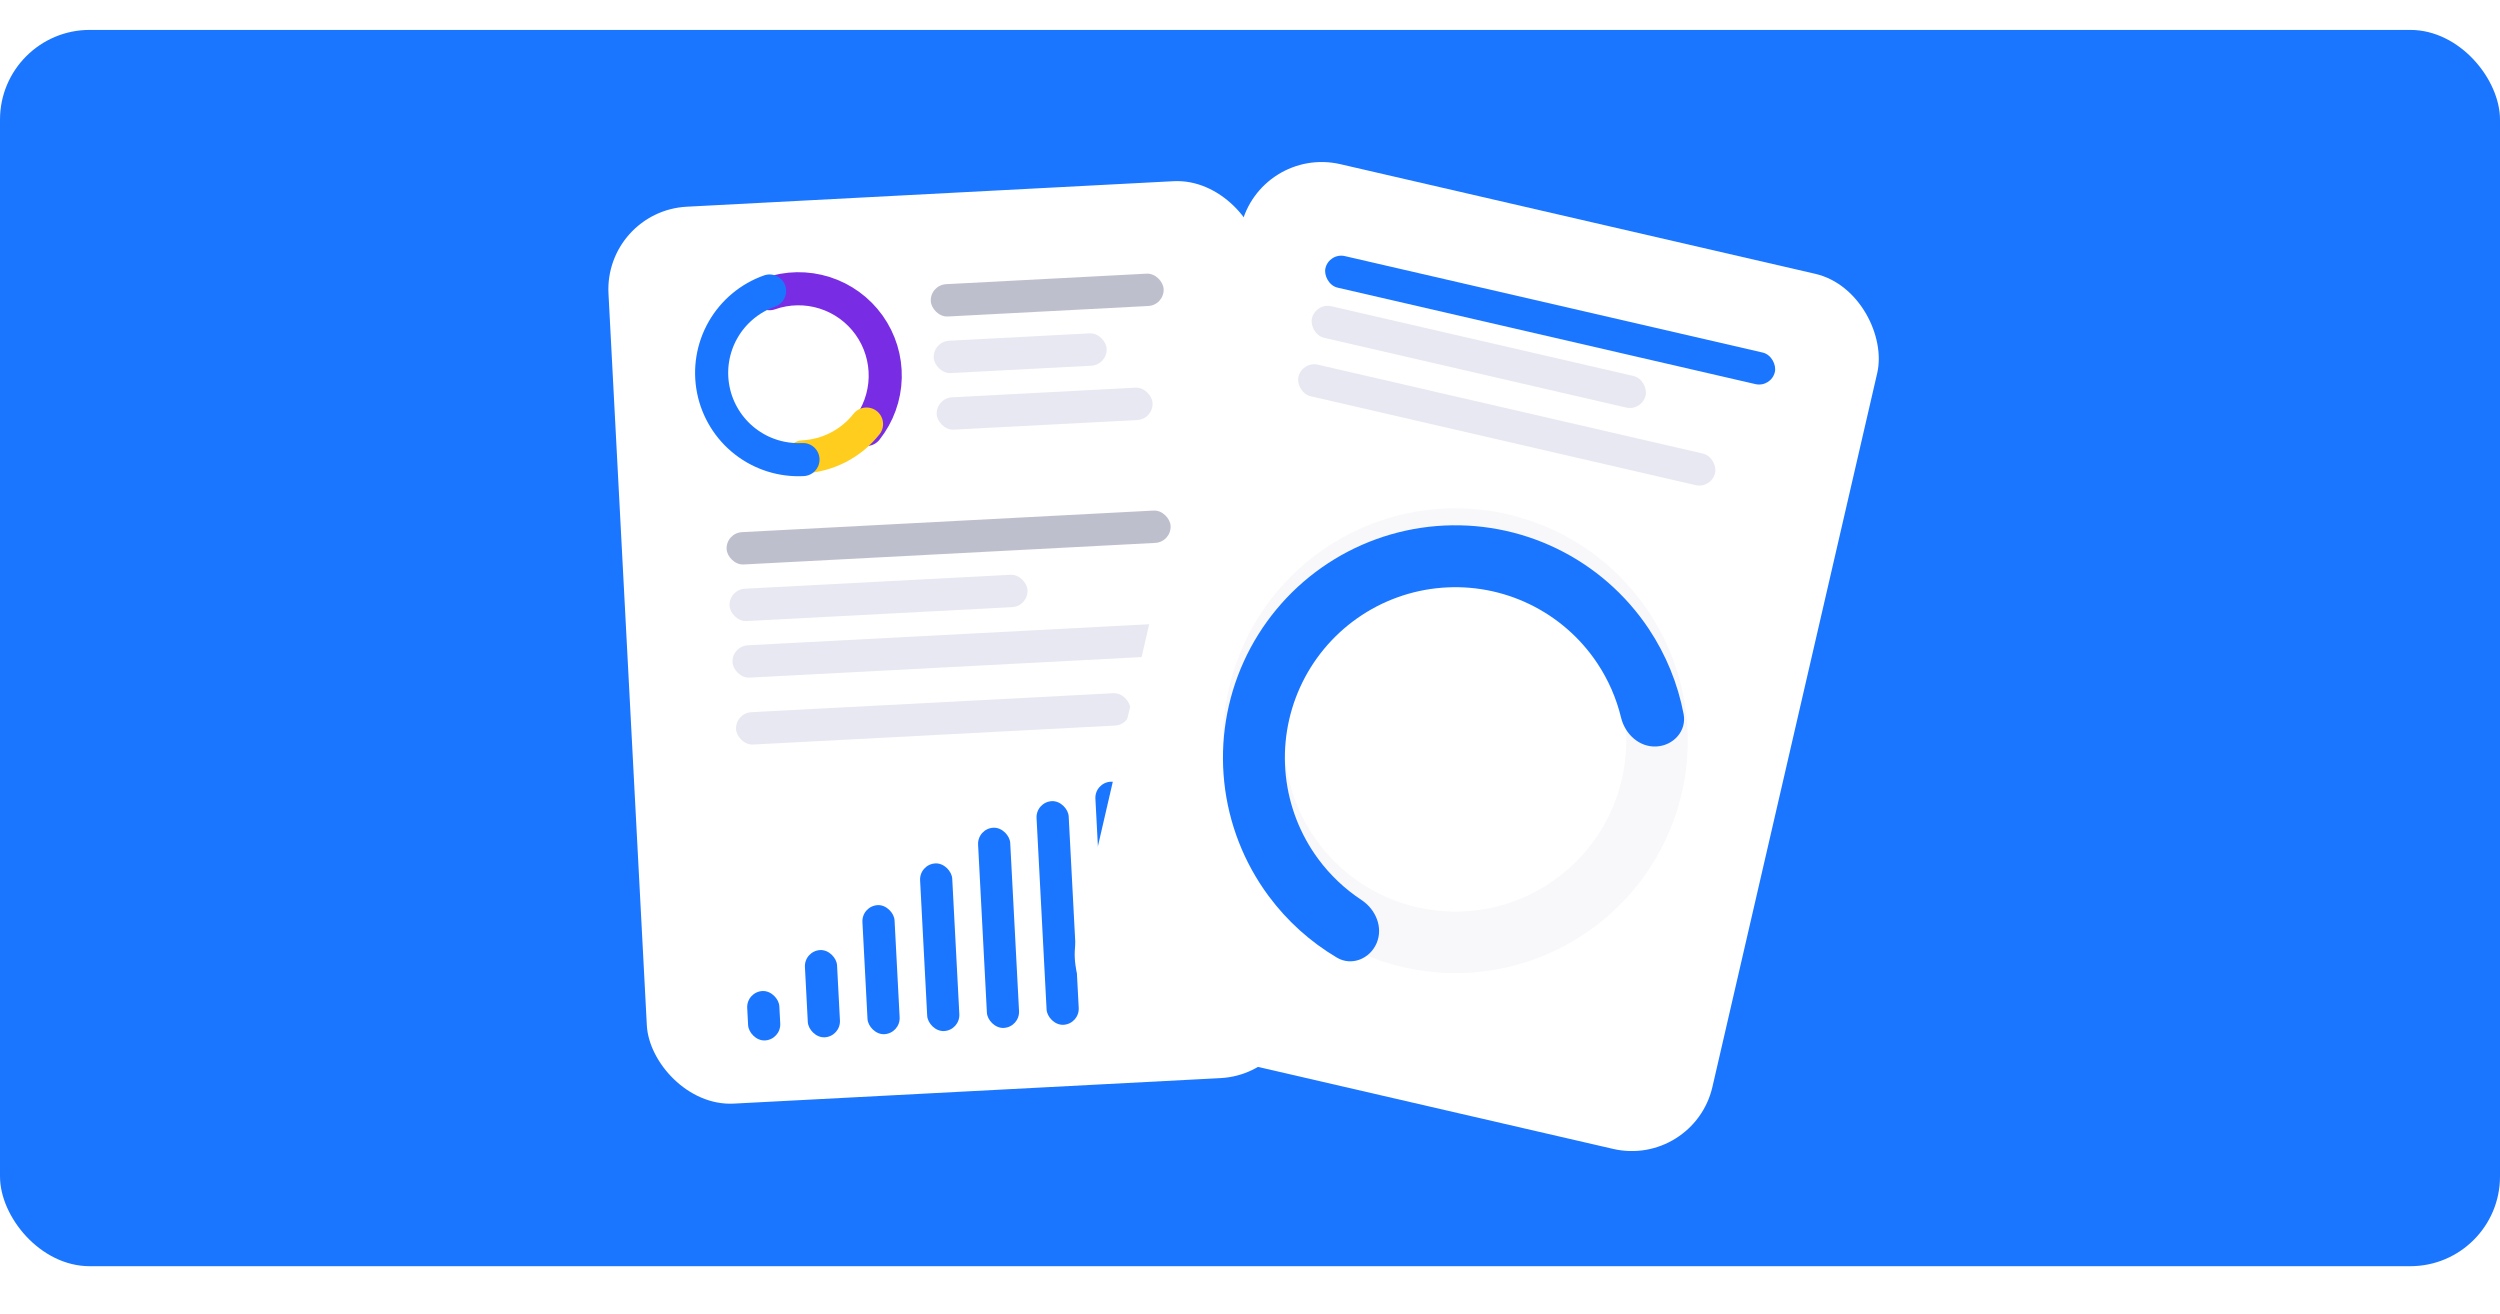 <svg width="1003" height="527" viewBox="0 0 1003 527" fill="none" xmlns="http://www.w3.org/2000/svg">
<rect y="12" width="1003" height="496" rx="36" fill="#1B76FF"/>
<g filter="url(#filter0_d)">
<rect x="242.388" y="81.262" width="261.943" height="360.332" rx="33.198" transform="rotate(-3 242.388 81.262)" fill="white"/>
</g>
<g filter="url(#filter1_d)">
<rect x="299.441" y="394.62" width="12.909" height="19.85" rx="6.454" transform="rotate(-3 299.441 394.62)" fill="#1B76FF"/>
</g>
<g filter="url(#filter2_d)">
<rect x="322.597" y="378.188" width="12.909" height="35.047" rx="6.454" transform="rotate(-3 322.597 378.188)" fill="#1B76FF"/>
</g>
<g filter="url(#filter3_d)">
<rect x="345.668" y="360.16" width="12.909" height="51.843" rx="6.454" transform="rotate(-3 345.668 360.16)" fill="#1B76FF"/>
</g>
<g filter="url(#filter4_d)">
<rect x="368.806" y="343.416" width="12.909" height="67.353" rx="6.454" transform="rotate(-3 368.806 343.416)" fill="#1B76FF"/>
</g>
<g filter="url(#filter5_d)">
<rect x="392.072" y="329.101" width="12.909" height="80.431" rx="6.454" transform="rotate(-3 392.072 329.101)" fill="#1B76FF"/>
</g>
<g filter="url(#filter6_d)">
<rect x="415.528" y="318.442" width="12.909" height="89.847" rx="6.454" transform="rotate(-3 415.528 318.442)" fill="#1B76FF"/>
</g>
<g filter="url(#filter7_d)">
<rect x="439.137" y="310.647" width="12.909" height="96.397" rx="6.454" transform="rotate(-3 439.137 310.647)" fill="#1B76FF"/>
</g>
<g filter="url(#filter8_d)">
<rect x="462.604" y="300.165" width="12.909" height="105.637" rx="6.454" transform="rotate(-3 462.604 300.165)" fill="#782CE4"/>
</g>
<rect x="291.178" y="213.836" width="178.375" height="12.987" rx="6.493" transform="rotate(-3 291.178 213.836)" fill="#BEBFCC"/>
<rect x="292.366" y="236.532" width="119.684" height="12.987" rx="6.493" transform="rotate(-3 292.366 236.532)" fill="#E7E8F1"/>
<rect x="293.557" y="259.228" width="178.375" height="12.987" rx="6.493" transform="rotate(-3 293.557 259.228)" fill="#E7E8F1"/>
<rect x="294.963" y="286.073" width="158.41" height="12.987" rx="6.493" transform="rotate(-3 294.963 286.073)" fill="#E7E8F1"/>
<rect x="373.093" y="114.349" width="93.544" height="12.987" rx="6.493" transform="rotate(-3 373.093 114.349)" fill="#BEBFCC"/>
<rect x="374.281" y="137.044" width="69.452" height="12.987" rx="6.493" transform="rotate(-3 374.281 137.044)" fill="#E7E8F1"/>
<rect x="375.472" y="159.74" width="86.712" height="12.987" rx="6.493" transform="rotate(-3 375.472 159.74)" fill="#E7E8F1"/>
<g filter="url(#filter9_d)">
<path d="M308.753 113.529C315.875 111.018 323.622 110.889 330.824 113.164C338.026 115.438 344.293 119.992 348.681 126.139C353.069 132.286 355.34 139.693 355.152 147.244C354.963 154.794 352.325 162.078 347.636 167.999" stroke="#782CE4" stroke-width="13.279" stroke-linecap="round"/>
</g>
<g filter="url(#filter10_d)">
<path d="M347.65 167.981C344.571 171.872 340.697 175.061 336.286 177.334C331.875 179.606 327.029 180.91 322.073 181.158" stroke="#FFCD1D" stroke-width="13.279" stroke-linecap="round"/>
</g>
<g filter="url(#filter11_d)">
<path d="M322.158 181.153C313.795 181.592 305.553 179.001 298.944 173.857C292.335 168.713 287.801 161.36 286.173 153.144C284.545 144.929 285.932 136.402 290.079 129.126C294.227 121.85 300.858 116.313 308.756 113.528" stroke="#1B76FF" stroke-width="13.279" stroke-linecap="round"/>
</g>
<g filter="url(#filter12_d)">
<rect x="505.383" y="54.99" width="261.943" height="360.332" rx="33.198" transform="rotate(13 505.383 54.99)" fill="white"/>
</g>
<path opacity="0.3" d="M674.735 318.141C663.152 368.315 613.087 399.598 562.914 388.015C512.74 376.431 481.456 326.367 493.04 276.193C504.623 226.02 554.688 194.736 604.861 206.32C655.035 217.903 686.319 267.967 674.735 318.141ZM517.078 281.743C508.559 318.641 531.565 355.458 568.463 363.977C605.361 372.495 642.179 349.489 650.697 312.591C659.216 275.693 636.21 238.876 599.312 230.357C562.414 221.839 525.596 244.845 517.078 281.743Z" fill="#E7E8F1"/>
<g filter="url(#filter13_d)">
<path d="M552.31 371.56C549.629 377.874 542.283 380.889 536.38 377.394C525.718 371.08 516.385 362.682 508.961 352.657C499.063 339.293 492.921 323.526 491.169 306.988C489.417 290.451 492.12 273.746 498.998 258.606C505.876 243.465 516.678 230.439 530.285 220.879C543.891 211.318 559.808 205.571 576.383 204.232C592.959 202.894 609.591 206.013 624.556 213.267C639.52 220.52 652.272 231.644 661.49 245.485C668.405 255.868 673.142 267.496 675.468 279.667C676.755 286.404 671.429 292.294 664.58 292.675V292.675C657.731 293.057 651.981 287.763 650.37 281.095C648.495 273.343 645.272 265.946 640.815 259.254C634.053 249.101 624.699 240.94 613.721 235.619C602.743 230.298 590.542 228.01 578.383 228.992C566.223 229.974 554.547 234.19 544.565 241.203C534.584 248.217 526.66 257.772 521.614 268.879C516.569 279.986 514.586 292.241 515.871 304.372C517.156 316.503 521.662 328.07 528.922 337.874C533.707 344.335 539.573 349.875 546.232 354.266C551.958 358.042 554.99 365.246 552.31 371.56V371.56Z" fill="#1B76FF"/>
</g>
<g filter="url(#filter14_d)">
<rect x="533.225" y="97.966" width="185.055" height="12.987" rx="6.493" transform="rotate(13 533.225 97.966)" fill="#1B76FF"/>
</g>
<rect x="527.812" y="121.41" width="137.395" height="12.987" rx="6.493" transform="rotate(13 527.812 121.41)" fill="#E7E8F1"/>
<rect x="522.397" y="144.854" width="171.54" height="12.987" rx="6.493" transform="rotate(13 522.397 144.854)" fill="#E7E8F1"/>
<defs>
<filter id="filter0_d" x="184.474" y="13.046" width="396.269" height="489.374" filterUnits="userSpaceOnUse" color-interpolation-filters="sRGB">
<feFlood flood-opacity="0" result="BackgroundImageFix"/>
<feColorMatrix in="SourceAlpha" type="matrix" values="0 0 0 0 0 0 0 0 0 0 0 0 0 0 0 0 0 0 127 0"/>
<feOffset dy="3.407"/>
<feGaussianBlur stdDeviation="28.957"/>
<feColorMatrix type="matrix" values="0 0 0 0 0.121 0 0 0 0 0.144 0 0 0 0 0.35 0 0 0 0.27 0"/>
<feBlend mode="normal" in2="BackgroundImageFix" result="effect1_dropShadow"/>
<feBlend mode="normal" in="SourceGraphic" in2="effect1_dropShadow" result="shape"/>
</filter>
<filter id="filter1_d" x="292.802" y="390.624" width="27.209" height="33.778" filterUnits="userSpaceOnUse" color-interpolation-filters="sRGB">
<feFlood flood-opacity="0" result="BackgroundImageFix"/>
<feColorMatrix in="SourceAlpha" type="matrix" values="0 0 0 0 0 0 0 0 0 0 0 0 0 0 0 0 0 0 127 0"/>
<feOffset dy="3.32"/>
<feGaussianBlur stdDeviation="3.32"/>
<feColorMatrix type="matrix" values="0 0 0 0 0.104 0 0 0 0 0.463 0 0 0 0 1 0 0 0 0.15 0"/>
<feBlend mode="normal" in2="BackgroundImageFix" result="effect1_dropShadow"/>
<feBlend mode="normal" in="SourceGraphic" in2="effect1_dropShadow" result="shape"/>
</filter>
<filter id="filter2_d" x="315.957" y="374.193" width="28.005" height="48.954" filterUnits="userSpaceOnUse" color-interpolation-filters="sRGB">
<feFlood flood-opacity="0" result="BackgroundImageFix"/>
<feColorMatrix in="SourceAlpha" type="matrix" values="0 0 0 0 0 0 0 0 0 0 0 0 0 0 0 0 0 0 127 0"/>
<feOffset dy="3.32"/>
<feGaussianBlur stdDeviation="3.32"/>
<feColorMatrix type="matrix" values="0 0 0 0 0.104 0 0 0 0 0.463 0 0 0 0 1 0 0 0 0.15 0"/>
<feBlend mode="normal" in2="BackgroundImageFix" result="effect1_dropShadow"/>
<feBlend mode="normal" in="SourceGraphic" in2="effect1_dropShadow" result="shape"/>
</filter>
<filter id="filter3_d" x="339.028" y="356.165" width="28.884" height="65.727" filterUnits="userSpaceOnUse" color-interpolation-filters="sRGB">
<feFlood flood-opacity="0" result="BackgroundImageFix"/>
<feColorMatrix in="SourceAlpha" type="matrix" values="0 0 0 0 0 0 0 0 0 0 0 0 0 0 0 0 0 0 127 0"/>
<feOffset dy="3.32"/>
<feGaussianBlur stdDeviation="3.32"/>
<feColorMatrix type="matrix" values="0 0 0 0 0.104 0 0 0 0 0.463 0 0 0 0 1 0 0 0 0.15 0"/>
<feBlend mode="normal" in2="BackgroundImageFix" result="effect1_dropShadow"/>
<feBlend mode="normal" in="SourceGraphic" in2="effect1_dropShadow" result="shape"/>
</filter>
<filter id="filter4_d" x="362.166" y="339.42" width="29.696" height="81.216" filterUnits="userSpaceOnUse" color-interpolation-filters="sRGB">
<feFlood flood-opacity="0" result="BackgroundImageFix"/>
<feColorMatrix in="SourceAlpha" type="matrix" values="0 0 0 0 0 0 0 0 0 0 0 0 0 0 0 0 0 0 127 0"/>
<feOffset dy="3.32"/>
<feGaussianBlur stdDeviation="3.32"/>
<feColorMatrix type="matrix" values="0 0 0 0 0.104 0 0 0 0 0.463 0 0 0 0 1 0 0 0 0.15 0"/>
<feBlend mode="normal" in2="BackgroundImageFix" result="effect1_dropShadow"/>
<feBlend mode="normal" in="SourceGraphic" in2="effect1_dropShadow" result="shape"/>
</filter>
<filter id="filter5_d" x="385.433" y="325.105" width="30.38" height="94.276" filterUnits="userSpaceOnUse" color-interpolation-filters="sRGB">
<feFlood flood-opacity="0" result="BackgroundImageFix"/>
<feColorMatrix in="SourceAlpha" type="matrix" values="0 0 0 0 0 0 0 0 0 0 0 0 0 0 0 0 0 0 127 0"/>
<feOffset dy="3.32"/>
<feGaussianBlur stdDeviation="3.32"/>
<feColorMatrix type="matrix" values="0 0 0 0 0.104 0 0 0 0 0.463 0 0 0 0 1 0 0 0 0.15 0"/>
<feBlend mode="normal" in2="BackgroundImageFix" result="effect1_dropShadow"/>
<feBlend mode="normal" in="SourceGraphic" in2="effect1_dropShadow" result="shape"/>
</filter>
<filter id="filter6_d" x="408.889" y="314.447" width="30.873" height="103.679" filterUnits="userSpaceOnUse" color-interpolation-filters="sRGB">
<feFlood flood-opacity="0" result="BackgroundImageFix"/>
<feColorMatrix in="SourceAlpha" type="matrix" values="0 0 0 0 0 0 0 0 0 0 0 0 0 0 0 0 0 0 127 0"/>
<feOffset dy="3.32"/>
<feGaussianBlur stdDeviation="3.32"/>
<feColorMatrix type="matrix" values="0 0 0 0 0.104 0 0 0 0 0.463 0 0 0 0 1 0 0 0 0.15 0"/>
<feBlend mode="normal" in2="BackgroundImageFix" result="effect1_dropShadow"/>
<feBlend mode="normal" in="SourceGraphic" in2="effect1_dropShadow" result="shape"/>
</filter>
<filter id="filter7_d" x="432.497" y="306.651" width="31.216" height="110.22" filterUnits="userSpaceOnUse" color-interpolation-filters="sRGB">
<feFlood flood-opacity="0" result="BackgroundImageFix"/>
<feColorMatrix in="SourceAlpha" type="matrix" values="0 0 0 0 0 0 0 0 0 0 0 0 0 0 0 0 0 0 127 0"/>
<feOffset dy="3.32"/>
<feGaussianBlur stdDeviation="3.32"/>
<feColorMatrix type="matrix" values="0 0 0 0 0.104 0 0 0 0 0.463 0 0 0 0 1 0 0 0 0.15 0"/>
<feBlend mode="normal" in2="BackgroundImageFix" result="effect1_dropShadow"/>
<feBlend mode="normal" in="SourceGraphic" in2="effect1_dropShadow" result="shape"/>
</filter>
<filter id="filter8_d" x="455.964" y="296.169" width="31.699" height="119.447" filterUnits="userSpaceOnUse" color-interpolation-filters="sRGB">
<feFlood flood-opacity="0" result="BackgroundImageFix"/>
<feColorMatrix in="SourceAlpha" type="matrix" values="0 0 0 0 0 0 0 0 0 0 0 0 0 0 0 0 0 0 127 0"/>
<feOffset dy="3.32"/>
<feGaussianBlur stdDeviation="3.32"/>
<feColorMatrix type="matrix" values="0 0 0 0 0.471 0 0 0 0 0.173 0 0 0 0 0.894 0 0 0 0.23 0"/>
<feBlend mode="normal" in2="BackgroundImageFix" result="effect1_dropShadow"/>
<feBlend mode="normal" in="SourceGraphic" in2="effect1_dropShadow" result="shape"/>
</filter>
<filter id="filter9_d" x="297.398" y="102.794" width="70.2" height="82.667" filterUnits="userSpaceOnUse" color-interpolation-filters="sRGB">
<feFlood flood-opacity="0" result="BackgroundImageFix"/>
<feColorMatrix in="SourceAlpha" type="matrix" values="0 0 0 0 0 0 0 0 0 0 0 0 0 0 0 0 0 0 127 0"/>
<feOffset dy="4.3"/>
<feGaussianBlur stdDeviation="2.15"/>
<feColorMatrix type="matrix" values="0 0 0 0 0.471 0 0 0 0 0.173 0 0 0 0 0.894 0 0 0 0.16 0"/>
<feBlend mode="normal" in2="BackgroundImageFix" result="effect1_dropShadow"/>
<feBlend mode="normal" in="SourceGraphic" in2="effect1_dropShadow" result="shape"/>
</filter>
<filter id="filter10_d" x="306.951" y="155.627" width="55.821" height="42.184" filterUnits="userSpaceOnUse" color-interpolation-filters="sRGB">
<feFlood flood-opacity="0" result="BackgroundImageFix"/>
<feColorMatrix in="SourceAlpha" type="matrix" values="0 0 0 0 0 0 0 0 0 0 0 0 0 0 0 0 0 0 127 0"/>
<feOffset dy="2.15"/>
<feGaussianBlur stdDeviation="3.763"/>
<feColorMatrix type="matrix" values="0 0 0 0 1 0 0 0 0 0.805 0 0 0 0 0.113 0 0 0 0.12 0"/>
<feBlend mode="normal" in2="BackgroundImageFix" result="effect1_dropShadow"/>
<feBlend mode="normal" in="SourceGraphic" in2="effect1_dropShadow" result="shape"/>
</filter>
<filter id="filter11_d" x="272.529" y="104.958" width="60.907" height="92.522" filterUnits="userSpaceOnUse" color-interpolation-filters="sRGB">
<feFlood flood-opacity="0" result="BackgroundImageFix"/>
<feColorMatrix in="SourceAlpha" type="matrix" values="0 0 0 0 0 0 0 0 0 0 0 0 0 0 0 0 0 0 127 0"/>
<feOffset dy="3.225"/>
<feGaussianBlur stdDeviation="2.15"/>
<feColorMatrix type="matrix" values="0 0 0 0 0.104 0 0 0 0 0.463 0 0 0 0 1 0 0 0 0.18 0"/>
<feBlend mode="normal" in2="BackgroundImageFix" result="effect1_dropShadow"/>
<feBlend mode="normal" in="SourceGraphic" in2="effect1_dropShadow" result="shape"/>
</filter>
<filter id="filter12_d" x="366.413" y="0.483" width="452.113" height="525.848" filterUnits="userSpaceOnUse" color-interpolation-filters="sRGB">
<feFlood flood-opacity="0" result="BackgroundImageFix"/>
<feColorMatrix in="SourceAlpha" type="matrix" values="0 0 0 0 0 0 0 0 0 0 0 0 0 0 0 0 0 0 127 0"/>
<feOffset dy="3.407"/>
<feGaussianBlur stdDeviation="28.957"/>
<feColorMatrix type="matrix" values="0 0 0 0 0.121 0 0 0 0 0.144 0 0 0 0 0.35 0 0 0 0.27 0"/>
<feBlend mode="normal" in2="BackgroundImageFix" result="effect1_dropShadow"/>
<feBlend mode="normal" in="SourceGraphic" in2="effect1_dropShadow" result="shape"/>
</filter>
<filter id="filter13_d" x="466.124" y="185.346" width="229.544" height="231.91" filterUnits="userSpaceOnUse" color-interpolation-filters="sRGB">
<feFlood flood-opacity="0" result="BackgroundImageFix"/>
<feColorMatrix in="SourceAlpha" type="matrix" values="0 0 0 0 0 0 0 0 0 0 0 0 0 0 0 0 0 0 127 0"/>
<feOffset dy="6.813"/>
<feGaussianBlur stdDeviation="3.407"/>
<feColorMatrix type="matrix" values="0 0 0 0 0.104 0 0 0 0 0.463 0 0 0 0 1 0 0 0 0.22 0"/>
<feBlend mode="normal" in2="BackgroundImageFix" result="effect1_dropShadow"/>
<feBlend mode="normal" in="SourceGraphic" in2="effect1_dropShadow" result="shape"/>
</filter>
<filter id="filter14_d" x="523.663" y="94.647" width="196.513" height="67.562" filterUnits="userSpaceOnUse" color-interpolation-filters="sRGB">
<feFlood flood-opacity="0" result="BackgroundImageFix"/>
<feColorMatrix in="SourceAlpha" type="matrix" values="0 0 0 0 0 0 0 0 0 0 0 0 0 0 0 0 0 0 127 0"/>
<feOffset dy="3.32"/>
<feGaussianBlur stdDeviation="3.32"/>
<feColorMatrix type="matrix" values="0 0 0 0 0.104 0 0 0 0 0.463 0 0 0 0 1 0 0 0 0.13 0"/>
<feBlend mode="normal" in2="BackgroundImageFix" result="effect1_dropShadow"/>
<feBlend mode="normal" in="SourceGraphic" in2="effect1_dropShadow" result="shape"/>
</filter>
</defs>
</svg>
